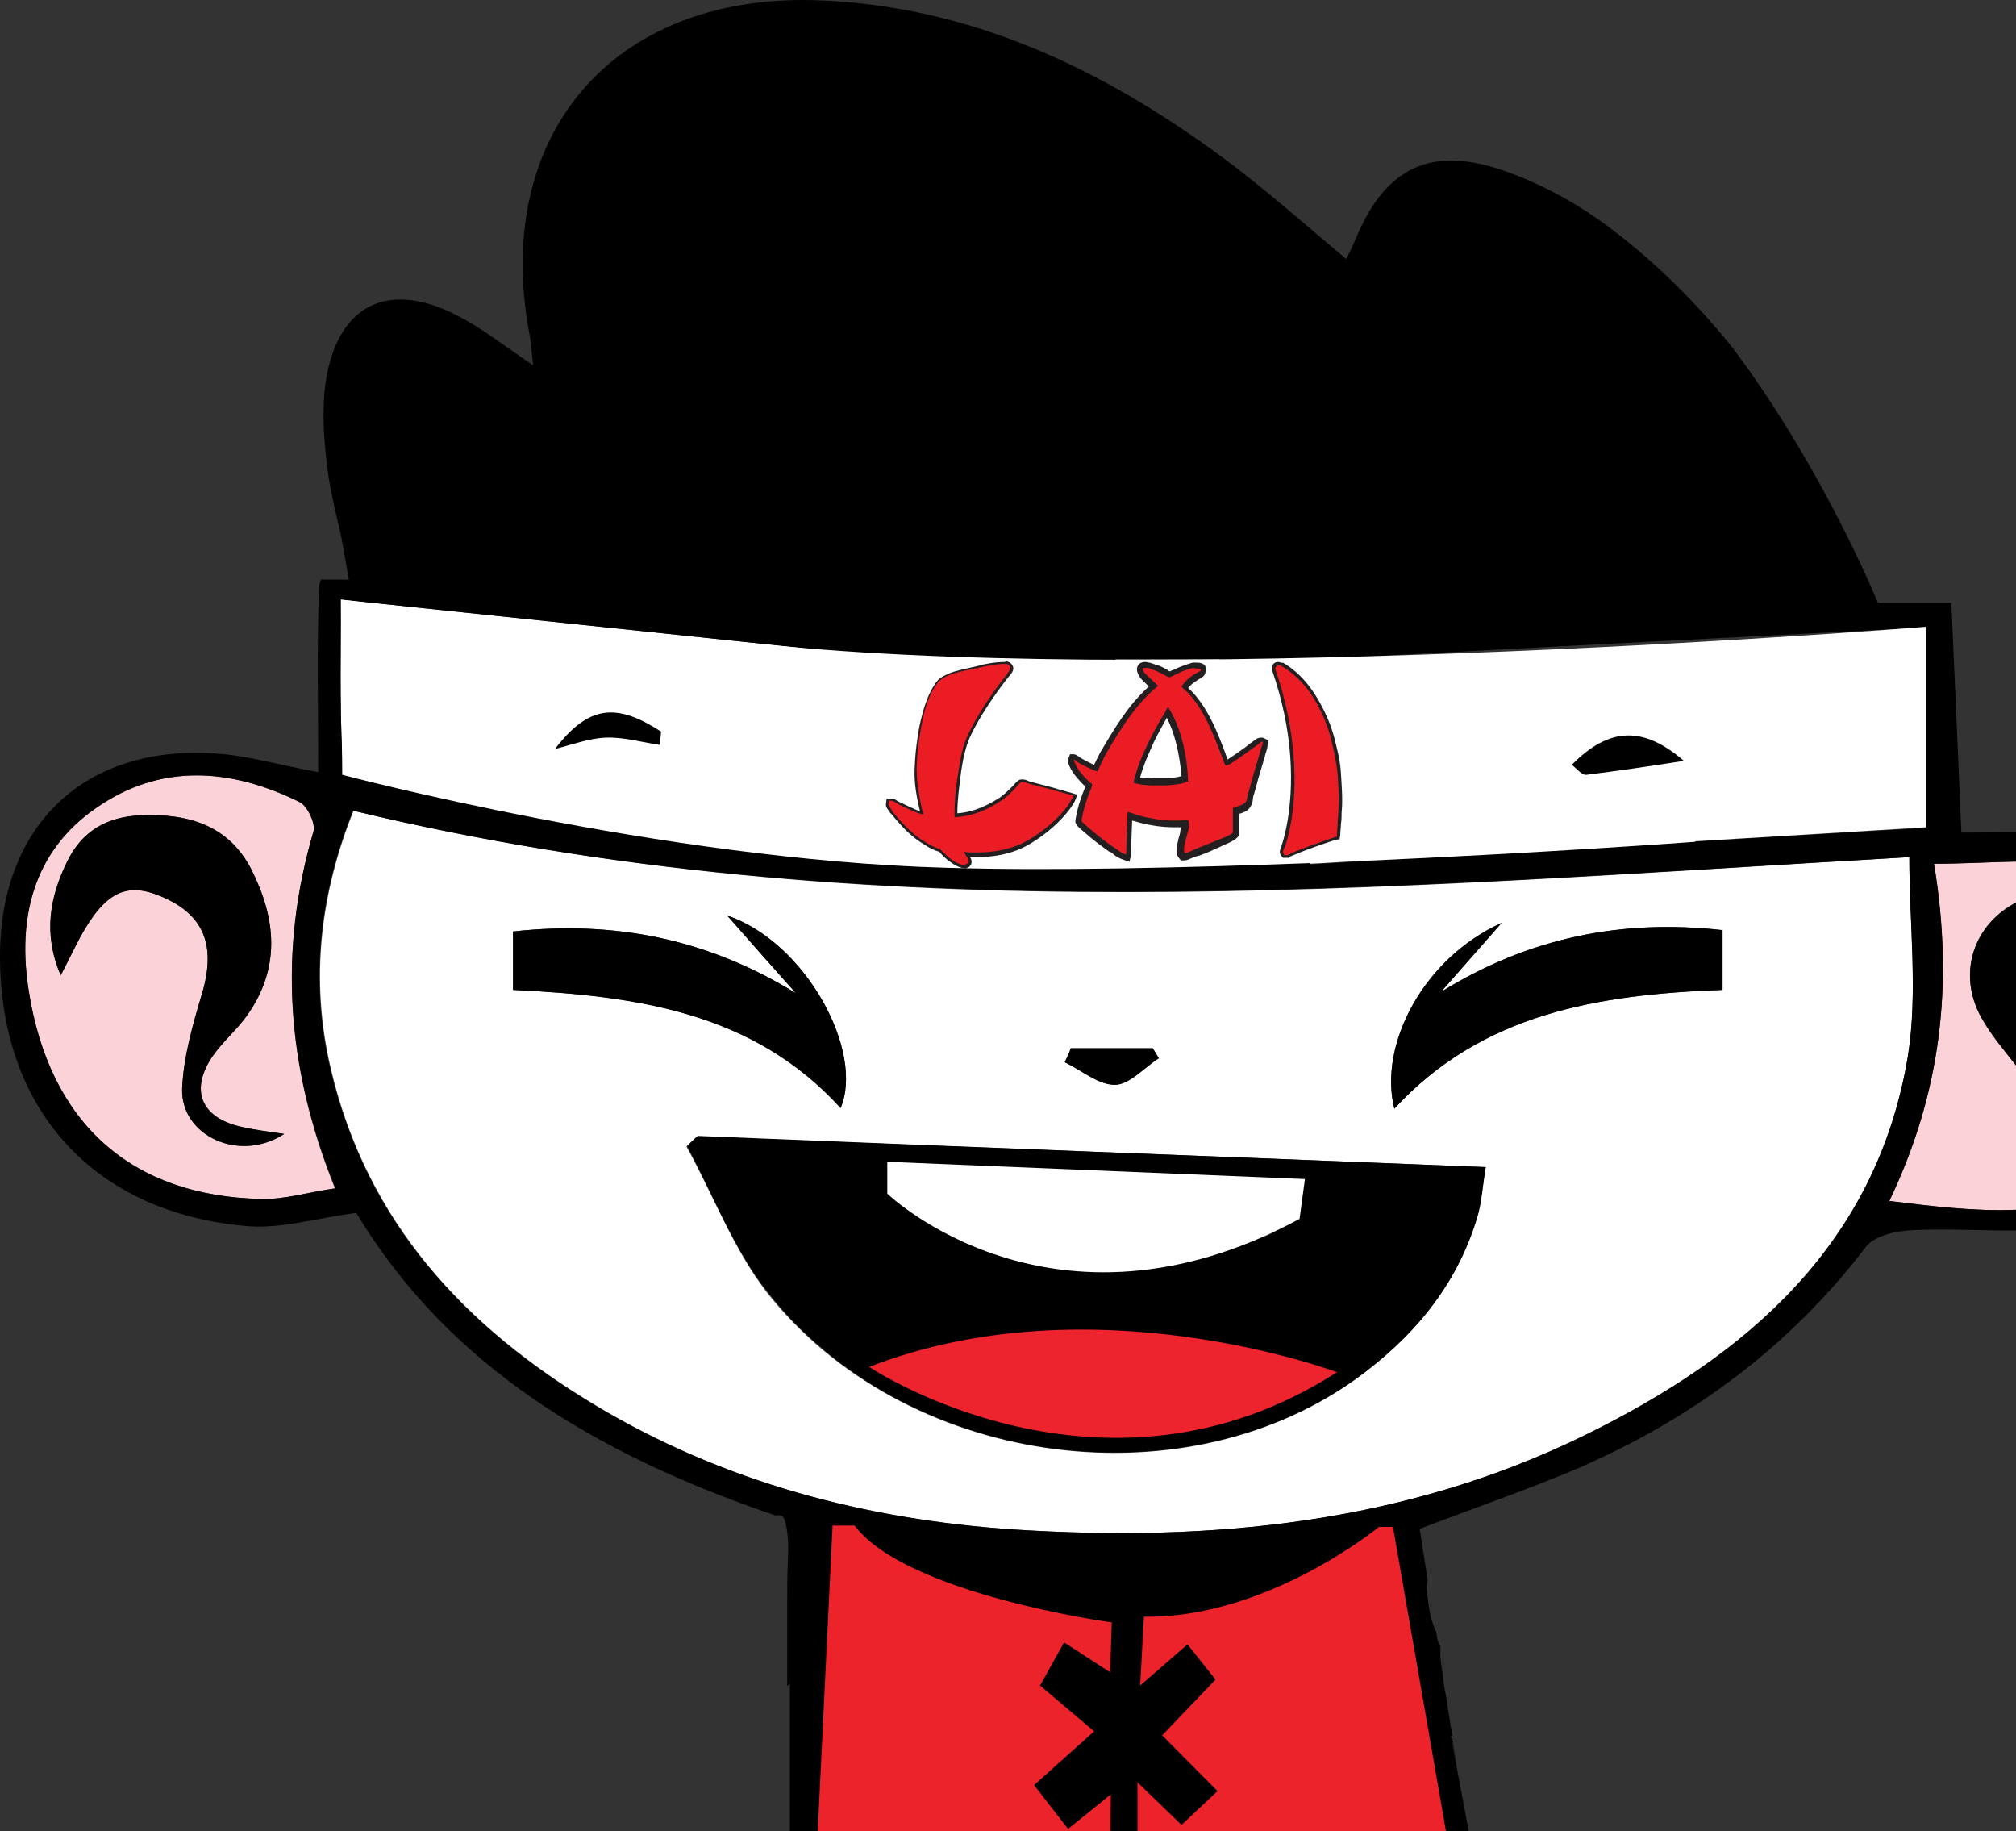<svg width="250" height="227" viewBox="0 0 250 227" fill="none" xmlns="http://www.w3.org/2000/svg">
<rect x="0" y="0" width="250" height="227" fill="#333333" stroke="none"/>
<path d="M41.53 147.327C38.056 147.821 35.243 148.726 32.43 148.644C16.298 148.315 6.122 139.262 3.558 122.803C2.151 113.915 4.054 105.604 11.913 100.172C19.938 94.576 28.625 95.234 37.146 99.431C38.139 99.925 39.131 102.065 38.883 103.052C34.581 117.701 35.408 132.103 41.53 147.327ZM7.529 120.911C8.356 119.347 9.1 117.783 9.928 116.22C12.989 110.624 15.636 109.307 19.938 111.117C25.315 113.339 26.805 117.207 25.067 123.132C23.909 127 22.751 131.033 22.585 134.983C22.42 140.826 29.7 144.2 35.243 140.579C33.092 140.25 31.603 140.085 30.197 139.756C24.902 138.686 23.413 135.148 26.474 130.786C27.715 129.058 29.369 127.659 30.61 125.931C34.829 120.005 34.25 113.915 31.189 107.825C28.376 102.312 23.33 100.83 17.456 101.077C13.237 101.242 10.176 103.052 8.356 106.756C6.205 111.117 5.295 115.726 7.529 120.911Z" fill="#FAD2D7"/>
<path d="M7.529 120.91C8.356 119.347 9.101 117.783 9.928 116.219C12.989 110.623 15.636 109.307 19.938 111.117C25.316 113.339 26.805 117.207 25.067 123.132C23.909 127 22.751 131.033 22.585 134.983C22.42 140.826 29.7 144.2 35.243 140.579C33.092 140.25 31.603 140.085 30.197 139.756C24.902 138.686 23.413 135.147 26.474 130.786C27.715 129.058 29.369 127.659 30.61 125.93C34.83 120.005 34.25 113.915 31.189 107.825C28.377 102.311 23.33 100.83 17.456 101.077C13.237 101.242 10.176 103.052 8.356 106.755C6.205 111.117 5.295 115.726 7.529 120.91Z" fill="black"/>
<path d="M236.773 106.262C236.773 114.656 237.848 122.968 236.607 130.868C232.802 154.322 216.752 168.066 196.566 177.941C174.229 188.887 150.238 191.191 125.832 189.627C107.384 188.393 89.845 183.784 73.878 174.238C57.663 164.527 45.502 151.524 41.034 132.514C38.387 121.322 39.794 110.623 43.847 100.501C107.715 115.973 171.665 110.047 236.773 106.262ZM184.239 144.694C151.065 143.377 118.718 142.143 86.453 140.908C86.039 141.32 85.626 141.731 85.129 142.143C88.439 148.15 90.92 154.816 95.057 160.165C111.934 181.645 146.101 186.582 167.942 171.111C175.056 166.008 180.517 159.589 183.081 151.113C183.66 149.22 183.826 147.245 184.239 144.694ZM186.225 114.409C176.546 118.771 170.92 129.469 172.905 137.452C183.826 125.601 198.221 123.297 213.608 122.721V115.314C201.116 113.915 189.617 116.219 178.697 122.968L186.225 114.409ZM63.62 122.721C78.842 123.461 93.402 125.437 104.24 137.369C107.218 130.374 99.938 116.796 90.176 113.504C93.568 117.372 96.132 120.252 98.697 123.132C87.859 116.466 76.36 114.08 63.62 115.479V122.721ZM132.037 131.691C134.105 132.679 136.174 134.489 138.242 134.489C140.062 134.489 141.882 132.349 143.702 131.197C143.454 130.786 143.206 130.374 142.957 129.963H132.782C132.616 130.539 132.285 131.115 132.037 131.691Z" fill="white"/>
<path d="M42.275 74.331C68.17 77.047 93.319 79.68 118.304 82.314C111.024 90.626 109.452 101.324 115.822 106.838C103.826 105.85 92.575 105.521 81.572 103.958C69.742 102.229 58.077 99.431 46.412 96.88C44.84 96.551 42.523 94.74 42.441 93.588C42.11 86.922 42.275 80.257 42.275 74.331ZM82.234 90.214C76.443 86.182 72.306 86.346 67.839 90.296C68.17 90.708 68.583 91.613 68.914 91.613C73.051 91.284 77.187 90.79 82.234 90.214Z" fill="white"/>
<path d="M239.833 107.085C246.452 107.085 252.491 106.344 258.282 107.249C267.465 108.731 274.58 116.302 275.738 124.367C276.979 132.843 272.594 141.402 264.404 146.093C254.973 151.442 244.963 150.208 234.291 148.891C240.661 135.559 242.315 122.145 239.833 107.085ZM250.754 146.751C255.469 145.928 257.455 143.624 257.041 139.921C256.628 136.547 255.552 133.255 254.559 130.045C253.484 126.507 251.085 122.885 255.304 119.923C258.861 117.454 265.728 118.935 268.706 122.639C269.451 123.626 270.112 124.696 270.857 125.766C271.436 125.601 271.932 125.519 272.512 125.354C271.932 122.803 271.933 120.005 270.692 117.783C267.3 111.529 257.372 108.648 250.754 111.529C244.632 114.244 242.481 120.91 245.955 126.589C247.114 128.564 248.603 130.292 250.009 132.103C255.304 138.851 255.304 139.262 250.754 146.751Z" fill="#FAD2D7"/>
<path d="M151.231 81.737H138.325C136.919 87.169 140.476 93.012 146.019 93.835C145.937 94.987 145.854 96.057 145.854 95.975C150.239 97.291 153.961 98.361 159.504 100.007C156.361 93.177 153.796 87.416 151.231 81.737Z" fill="white"/>
<path d="M126.825 106.92C124.508 101.982 122.192 97.127 119.958 92.271L121.034 91.202C122.523 91.531 124.012 91.86 126.328 92.354C127.321 89.062 128.314 85.688 129.472 81.737H120.951C120.454 87.91 119.462 94 119.544 100.089C119.793 107.332 120.372 107.496 126.825 106.92Z" fill="white"/>
<path d="M140.476 106.838H152.555C149.907 105.027 147.922 103.711 145.853 102.229C144.199 103.628 142.71 104.945 140.476 106.838Z" fill="white"/>
<path d="M184.239 144.694C183.825 147.245 183.742 149.22 183.163 151.031C180.599 159.507 175.139 165.926 168.024 171.028C146.183 186.5 111.933 181.645 95.139 160.083C90.92 154.734 88.438 148.068 85.211 142.06C85.625 141.649 86.039 141.237 86.535 140.826C118.717 142.143 150.981 143.377 184.239 144.694ZM159.834 146.257C144.115 145.599 128.479 145.023 112.678 144.365C111.023 147.986 111.933 150.29 115.325 151.607C129.141 157.038 143.122 157.861 157.186 153.17C158.924 152.594 159.834 149.796 161.157 147.986C160.744 147.41 160.33 146.834 159.834 146.257Z" fill="black"/>
<path d="M186.225 114.409C176.546 118.771 170.92 129.469 172.906 137.452C183.826 125.601 198.221 123.297 213.609 122.721V115.314C201.116 113.915 189.617 116.22 178.697 122.968L186.225 114.409Z" fill="black"/>
<path d="M63.62 122.721C78.842 123.462 93.403 125.437 104.24 137.369C107.219 130.374 99.938 116.796 90.176 113.504C93.568 117.372 96.133 120.252 98.698 123.132C87.86 116.466 76.361 114.08 63.62 115.479V122.721Z" fill="black"/>
<path d="M132.037 131.691C134.105 132.679 136.174 134.489 138.242 134.489C140.062 134.489 141.882 132.35 143.702 131.197C143.454 130.786 143.206 130.374 142.957 129.963H132.782C132.616 130.539 132.285 131.115 132.037 131.691Z" fill="black"/>
<path d="M208.149 93.177C203.598 88.897 198.966 88.98 194.25 93.424C194.664 93.835 195.077 94.74 195.491 94.658C199.627 94.329 203.764 93.753 208.149 93.177Z" fill="black"/>
<path d="M82.234 90.214C76.443 86.182 72.306 86.346 67.839 90.296C68.17 90.708 68.583 91.613 68.914 91.613C73.051 91.284 77.187 90.79 82.234 90.214Z" fill="black"/>
<path d="M250.754 146.751C255.47 145.928 257.455 143.624 257.042 139.921C256.628 136.547 255.553 133.255 254.56 130.045C253.484 126.506 251.085 122.885 255.304 119.923C258.862 117.454 265.728 118.935 268.707 122.639C269.451 123.626 270.113 124.696 270.858 125.766C271.437 125.601 271.933 125.519 272.512 125.354C271.933 122.803 271.933 120.005 270.692 117.783C267.3 111.529 257.373 108.648 250.754 111.529C244.632 114.244 242.481 120.91 245.956 126.589C247.114 128.564 248.603 130.292 250.01 132.103C255.304 138.851 255.304 139.262 250.754 146.751Z" fill="black"/>
<path d="M165.791 170.123C165.791 170.123 135.43 158.684 107.798 169.465C107.715 169.465 136.753 188.804 165.791 170.123Z" fill="#ED232D"/>
<path d="M161.82 146.175L110.031 144.036V147.986C110.031 147.986 130.465 167.655 161.158 151.113L161.82 146.175Z" fill="white"/>
<path d="M178.614 204.112C178.366 203.618 178.201 203.206 178.035 202.713L178.697 206.745C178.614 205.922 178.614 205.017 178.614 204.112Z" fill="black"/>
<path d="M180.103 215.468L179.855 213.904C179.855 214.398 179.938 214.974 180.103 215.468Z" fill="black"/>
<path d="M180.103 215.468L180.021 215.386L180.765 219.83L180.103 215.468Z" fill="black"/>
<path d="M279.13 125.272C278.055 113.092 267.052 103.628 253.567 103.217C250.34 103.135 247.031 103.217 243.226 103.217C242.812 93.588 242.398 84.124 241.985 74.743H232.884C232.884 74.743 226.018 57.872 214.684 42.894C210.465 37.709 205.749 32.936 200.289 28.739C195.822 25.283 190.61 22.402 185.232 20.757C176.711 18.206 171.499 21.415 168.107 29.645C167.776 30.385 167.445 31.126 166.949 32.113C161.82 27.834 156.939 23.472 151.727 19.605C136.587 8.412 120.041 0.594 100.931 0.018C75.946 -0.64 61.138 16.724 65.605 41.166C65.853 42.318 65.936 43.553 66.101 45.281C62.627 42.977 59.814 40.672 56.67 39.109C48.232 34.747 42.027 37.709 40.455 46.927C39.876 50.383 40.124 54.086 40.538 57.625C40.952 61.164 41.944 64.703 42.358 66.76L43.268 71.862H39.793C39.628 72.274 39.545 72.685 39.545 73.097C39.297 80.586 39.462 88.075 39.462 95.728C34.499 94.823 30.693 93.671 26.805 93.424C10.59 92.272 0.083 102.229 0 118.359C-0.082 137.452 11.583 150.455 30.776 152.018C34.912 152.347 39.132 151.031 44.178 150.372C55.595 169.3 73.795 180.246 95.967 187.817C96.05 187.817 96.132 187.817 96.215 187.899C96.629 187.735 97.125 187.899 97.29 188.393C97.787 190.039 97.787 191.767 97.704 193.413C97.621 195.306 97.621 197.199 97.621 199.091V209.049L97.952 208.72V237.441L139.814 247.481L140.558 240.815L184.488 239.745C183.329 233.326 182.088 226.743 180.765 219.748C180.517 218.266 180.186 216.785 179.937 215.221C180.02 215.221 180.02 215.304 180.103 215.304L179.276 210.037C179.276 209.872 179.193 209.79 179.193 209.625C179.027 208.802 178.945 208.062 178.862 207.239L178.117 202.383C178.035 202.136 177.869 201.807 177.786 201.56C177.29 200.244 177.125 198.845 176.959 197.363C176.876 196.869 176.959 196.376 177.042 195.882L176.049 189.545C182.916 186.912 189.451 184.69 195.822 181.974C209.968 175.802 221.964 166.914 231.395 154.569C232.471 153.17 235.201 152.594 237.186 152.512C244.053 152.183 251.085 153.088 257.786 152.018C270.857 150.125 280.206 137.863 279.13 125.272ZM238.841 77.788V102.641C213.36 104.122 187.879 105.686 162.399 107.167C163.391 105.11 164.55 104.287 165.625 103.217C166.618 102.229 167.445 100.995 168.273 99.843C167.776 99.678 167.363 99.596 166.866 99.431C166.204 97.95 165.212 96.551 164.881 94.987C163.722 89.885 164.632 83.795 156.773 82.067C184.488 80.586 211.292 79.187 238.841 77.788ZM138.324 81.738H151.23C153.795 87.499 156.442 93.177 159.503 100.007C154.043 98.362 150.237 97.292 145.853 95.975C145.853 96.139 145.936 94.987 146.018 93.835C140.475 92.93 136.918 87.169 138.324 81.738ZM152.554 106.838H140.475C142.709 104.945 144.281 103.546 145.853 102.229C147.921 103.711 149.907 105.027 152.554 106.838ZM121.034 81.738H129.555C128.397 85.688 127.404 89.144 126.411 92.354C124.012 91.86 122.523 91.531 121.117 91.202C120.786 91.531 120.455 91.86 120.041 92.272C120.289 88.733 120.703 85.276 121.034 81.738ZM119.958 92.354C122.275 97.209 124.509 102.065 126.825 106.92C120.372 107.496 119.793 107.414 119.628 100.09C119.628 97.538 119.793 94.905 119.958 92.354ZM42.275 74.331C68.17 77.047 93.32 79.68 118.304 82.314C111.024 90.626 109.452 101.324 115.822 106.838C103.826 105.85 92.575 105.521 81.572 103.958C69.742 102.229 58.077 99.431 46.412 96.88C44.84 96.551 42.523 94.74 42.441 93.588C42.11 86.922 42.275 80.256 42.275 74.331ZM32.431 148.644C16.298 148.315 6.122 139.262 3.558 122.803C2.151 113.915 4.054 105.604 11.914 100.172C19.938 94.576 28.625 95.234 37.146 99.431C38.139 99.925 39.132 102.065 38.883 103.052C34.581 117.701 35.409 132.103 41.613 147.327C38.139 147.821 35.243 148.726 32.431 148.644ZM196.483 177.941C174.146 188.887 150.155 191.191 125.749 189.627C107.301 188.393 89.762 183.784 73.795 174.238C57.58 164.527 45.419 151.525 40.952 132.514C38.304 121.322 39.711 110.624 43.764 100.501C107.714 115.89 171.664 109.965 236.773 106.262C236.773 114.656 237.848 122.968 236.607 130.868C232.719 154.24 216.669 168.066 196.483 177.941ZM264.404 146.093C254.973 151.442 244.963 150.208 234.291 148.891C240.661 135.559 242.316 122.145 239.834 107.085C246.452 107.085 252.491 106.344 258.282 107.249C267.465 108.731 274.58 116.302 275.738 124.367C276.979 132.926 272.677 141.402 264.404 146.093Z" fill="black"/>
<path d="M96.877 80.092C148.335 85.03 238.842 77.705 238.842 77.705V102.559C229.328 103.135 219.814 103.711 210.3 104.287L210.134 104.369C210.134 104.369 191.189 105.768 168.356 106.756C166.37 106.838 164.385 107.003 162.399 107.085C162.399 107.085 162.399 107.003 162.482 107.003C147.012 107.579 130.466 107.99 117.146 107.579C82.069 106.591 42.441 96.057 42.441 96.057L42.276 74.331C42.276 74.331 67.177 77.294 96.877 80.092Z" fill="white"/>
<path d="M196.732 96.057C200.703 95.563 204.591 94.987 208.81 94.329C203.764 89.967 199.544 90.132 194.912 94.823C195.491 95.234 196.153 96.139 196.732 96.057Z" fill="black"/>
<path d="M75.119 91.449C77.353 91.366 79.586 92.025 81.82 92.354C81.903 91.778 81.903 91.284 81.986 90.708C76.525 87.169 73.051 87.334 68.832 92.848C70.9 92.354 72.968 91.531 75.119 91.449Z" fill="black"/>
<path d="M124.509 82.808C124.592 82.808 124.757 82.808 124.84 82.808C125.253 82.89 124.84 83.137 124.674 83.466C124.674 83.466 121.531 87.251 119.628 91.202C119.049 92.518 118.718 93.917 118.47 95.563C118.139 97.456 117.808 100.007 117.973 101.818C120.538 101.736 122.523 100.83 124.095 99.76C124.757 99.349 125.502 98.691 126.081 98.032C126.163 97.95 126.494 97.456 126.66 97.456C126.743 97.456 126.825 97.456 127.239 97.621L130.383 98.444C131.045 98.608 131.706 98.773 132.451 98.938C132.451 99.02 132.12 99.431 131.955 99.678C130.714 101.324 129.059 102.723 127.239 103.875C125.088 105.11 122.689 105.439 121.034 105.439C119.711 105.439 118.883 105.274 118.883 105.274C118.801 105.274 119.462 106.426 119.462 106.426C119.545 106.509 119.711 106.756 119.711 106.838C119.214 106.756 118.883 106.509 118.552 106.262C117.973 105.85 117.477 105.357 116.98 104.78C116.319 104.616 115.822 104.287 115.243 103.958C113.671 103.052 112.43 101.736 111.272 100.337C111.189 100.172 111.024 100.09 110.941 99.925C110.941 99.925 110.693 99.596 110.693 99.514C110.693 99.514 110.776 99.513 111.024 99.678C111.355 99.925 114.002 101.242 114.829 101.242C114.995 101.242 115.078 101.242 115.078 101.159C114.499 98.938 114.168 96.962 114.25 95.07C114.333 92.354 114.829 89.967 114.829 89.967C115.16 88.157 115.657 86.346 116.567 85.029C116.815 84.618 116.98 84.453 117.477 84.207C117.642 84.124 117.725 84.042 117.89 84.042C119.049 83.63 120.538 83.384 121.862 83.054C121.696 83.137 123.351 82.808 124.509 82.808ZM124.509 82.067C123.351 82.067 121.696 82.396 121.613 82.478C121.282 82.561 120.869 82.643 120.538 82.725C119.545 82.972 118.47 83.137 117.56 83.548C117.394 83.63 117.229 83.713 117.063 83.795C116.401 84.124 116.153 84.453 115.905 84.865C115.078 86.099 114.499 87.745 114.002 90.132C114.002 90.214 113.506 92.518 113.423 95.317C113.34 97.045 113.671 98.855 114.085 100.583C113.175 100.254 111.769 99.513 111.355 99.349C111.024 99.102 110.858 99.02 110.61 99.02H109.948L109.866 99.678V99.76V99.843C109.866 99.925 109.866 100.09 110.279 100.583C110.279 100.666 110.362 100.666 110.362 100.748C110.445 100.83 110.528 100.913 110.61 100.995C111.934 102.641 113.175 103.875 114.747 104.78C114.829 104.863 114.912 104.863 114.995 104.945C115.409 105.192 115.905 105.439 116.484 105.603C116.898 106.097 117.394 106.591 118.056 107.002C118.387 107.249 118.966 107.579 119.628 107.661H119.793L119.959 107.579C120.207 107.496 120.372 107.332 120.455 107.085C120.538 106.756 120.455 106.509 120.29 106.262C120.538 106.262 120.786 106.262 121.117 106.262C122.854 106.262 125.419 106.015 127.735 104.616C129.804 103.381 131.541 101.818 132.699 100.254C132.865 100.007 133.195 99.513 133.278 99.349L133.609 98.526L132.782 98.279C132.616 98.197 132.368 98.197 132.203 98.115C131.706 97.95 131.21 97.868 130.796 97.703L127.653 96.88C127.322 96.716 127.073 96.633 126.825 96.633C126.743 96.633 126.66 96.633 126.577 96.633C126.246 96.716 125.998 96.962 125.667 97.374L125.584 97.456C125.005 98.032 124.426 98.608 123.764 99.02C122.689 99.678 120.951 100.666 118.718 100.83C118.718 99.02 119.049 96.798 119.214 95.481C119.462 93.835 119.793 92.518 120.29 91.366C122.11 87.498 125.171 83.795 125.171 83.795L125.253 83.713C125.419 83.466 125.833 83.054 125.584 82.561C125.502 82.396 125.336 82.067 124.757 81.985C124.757 82.067 124.592 82.067 124.509 82.067Z" fill="#231F20"/>
<path d="M158.51 82.807C158.51 82.807 158.593 82.807 158.676 82.89C161.075 84.371 162.73 86.675 163.888 89.473C164.219 90.214 164.467 90.955 164.632 91.695C164.963 92.93 165.294 94.411 165.46 95.975C165.542 97.291 165.708 99.102 165.542 100.666C165.46 101.489 165.377 102.394 165.294 103.381C165.211 103.381 162.399 104.287 159.999 105.356C159.42 105.603 159.42 105.686 159.42 105.686C159.338 105.686 159.503 105.356 159.586 105.11C159.586 105.11 161.24 100.83 160.744 93.67C160.496 90.626 159.834 86.922 158.51 82.807C158.51 82.89 158.51 82.807 158.51 82.807ZM158.51 82.067C158.262 82.067 158.014 82.149 157.848 82.396C157.683 82.561 157.683 82.89 157.766 83.137C159.007 86.758 159.751 90.296 159.999 93.753C160.496 100.666 158.924 104.78 158.924 104.863C158.924 104.863 158.924 104.945 158.841 105.027C158.759 105.356 158.593 105.686 158.841 106.015L159.089 106.344H159.503H159.834L159.999 106.179C160.082 106.179 160.165 106.097 160.413 106.015C162.73 105.027 165.377 104.204 165.625 104.122L166.121 104.04L166.204 103.464C166.204 103.052 166.287 102.558 166.287 102.147C166.37 101.653 166.37 101.242 166.37 100.748C166.535 99.102 166.37 97.291 166.287 95.892C166.204 94.246 165.791 92.765 165.46 91.448C165.211 90.543 164.963 89.802 164.632 89.062C163.226 85.852 161.489 83.548 159.089 82.149C158.924 82.231 158.759 82.067 158.51 82.067Z" fill="#231F20"/>
<path fill-rule="evenodd" clip-rule="evenodd" d="M139.4 106.426C138.904 106.262 138.573 106.097 138.242 105.85C138.076 105.768 137.911 105.603 137.745 105.521C136.587 104.698 135.594 103.957 134.684 103.135C133.609 102.229 133.609 102.065 133.609 101.9C133.94 100.007 134.436 98.691 134.767 98.032C134.85 97.868 134.933 97.703 134.933 97.621L134.85 97.538L134.767 97.456C134.105 96.798 133.526 96.139 133.03 95.316C132.864 94.987 132.616 94.576 132.782 94.247L132.864 94.082H133.113C133.278 94.082 133.526 94.164 133.692 94.411C133.857 94.576 135.181 95.234 135.843 95.481C136.174 94.74 136.753 93.588 136.753 93.506C138.407 90.626 140.31 87.581 142.957 85.276C142.875 85.194 142.709 85.112 142.626 84.947C142.296 84.618 141.965 84.371 141.634 83.96C141.468 83.795 141.055 83.301 141.22 82.89C141.303 82.643 141.551 82.561 141.882 82.561C142.047 82.561 142.213 82.561 142.296 82.561C142.544 82.643 142.792 82.643 142.957 82.725H143.04C143.536 82.89 143.95 83.137 144.364 83.383L144.447 83.466C144.529 83.466 144.529 83.548 144.612 83.548C144.695 83.548 144.777 83.63 144.86 83.63C144.943 83.63 145.026 83.548 145.191 83.466C145.439 83.383 145.605 83.301 145.77 83.219C146.846 82.725 147.756 82.478 147.756 82.478C147.921 82.478 148.087 82.478 148.169 82.478C148.831 82.478 148.997 82.808 148.997 82.972C148.997 83.301 148.666 83.466 148.418 83.63C147.756 84.042 147.177 84.536 146.763 85.029C146.846 85.112 146.928 85.194 147.011 85.276C147.177 85.441 147.342 85.523 147.425 85.688C148.748 87.169 149.741 89.062 150.32 90.379C150.899 91.613 151.396 93.012 151.892 94.411C151.975 94.411 152.058 94.329 152.058 94.329H152.14C152.968 93.835 153.712 93.259 154.457 92.765C154.87 92.436 155.367 92.107 155.78 91.778C155.863 91.695 156.029 91.613 156.194 91.613C156.277 91.613 156.36 91.613 156.442 91.695L156.69 91.778V92.025C156.69 92.272 156.608 92.518 156.525 92.765C156.525 92.847 156.442 92.93 156.442 93.012C156.36 93.259 156.36 93.424 156.277 93.671L156.194 93.917L155.532 96.139C155.367 96.715 155.201 97.291 155.036 97.95L154.953 98.197C154.87 98.361 154.87 98.526 154.87 98.691C154.788 99.02 154.705 99.267 154.622 99.596C154.374 100.09 153.795 100.254 153.299 100.419C153.216 100.419 153.133 100.501 152.968 100.501V103.381V103.464C152.885 103.711 152.306 104.04 151.313 104.451C150.982 104.616 150.569 104.78 150.238 104.863C149.576 105.11 148.914 105.356 148.252 105.686C148.087 105.768 147.921 105.85 147.756 105.85L147.508 105.933C147.425 105.933 147.425 105.933 147.342 106.015C147.094 106.097 146.846 106.179 146.597 106.262H146.432L146.267 106.097C145.853 105.686 146.101 104.863 146.267 104.287V104.204C146.349 103.957 146.432 103.628 146.515 103.299C146.597 102.97 146.68 102.476 146.68 102.147C146.349 102.147 145.936 102.229 145.357 102.229C144.281 102.229 142.626 102.147 140.724 101.489C140.558 101.406 140.31 101.324 140.145 101.324C140.062 101.324 139.979 101.242 139.896 101.242C139.731 105.933 139.731 106.015 139.731 106.015L139.648 106.426H139.4ZM140.972 96.715C141.634 96.88 142.378 96.962 143.04 96.962C143.288 96.962 143.619 96.962 143.867 96.962C144.116 96.962 144.446 96.962 144.695 96.962C145.439 96.88 146.267 96.798 147.011 96.633C146.846 93.341 146.101 90.543 144.86 88.321C144.86 88.321 144.86 88.404 144.777 88.404C144.033 89.556 143.371 90.79 142.792 92.025C142.047 93.424 141.303 94.905 140.972 96.715Z" fill="#EC1C24"/>
<path fill-rule="evenodd" clip-rule="evenodd" d="M119.545 107.248C118.966 107.166 118.552 106.919 118.139 106.672C117.56 106.261 116.981 105.685 116.567 105.273C115.988 105.109 115.574 104.862 115.078 104.615C114.995 104.533 114.912 104.533 114.83 104.45C113.258 103.545 112.1 102.311 110.776 100.747C110.693 100.665 110.61 100.582 110.61 100.5C110.61 100.418 110.528 100.418 110.528 100.336C110.197 99.924 110.197 99.76 110.197 99.76V99.677V99.266H110.528C110.61 99.266 110.693 99.266 111.107 99.513C111.438 99.76 113.671 100.829 114.499 100.994C113.92 98.69 113.671 96.879 113.671 95.151C113.754 92.435 114.251 90.049 114.251 90.049C114.664 87.744 115.243 86.098 116.071 84.946C116.319 84.535 116.567 84.288 117.146 83.959C117.312 83.876 117.477 83.794 117.642 83.712C118.47 83.383 119.545 83.136 120.538 82.971C120.952 82.889 121.283 82.807 121.613 82.724C121.696 82.724 123.351 82.313 124.426 82.313C124.592 82.313 124.674 82.313 124.757 82.313C125.088 82.313 125.171 82.477 125.254 82.642C125.336 82.971 125.171 83.218 125.005 83.383C124.923 83.465 124.923 83.465 124.923 83.547C124.84 83.629 121.779 87.333 119.959 91.283C119.38 92.517 119.132 93.834 118.883 95.48C118.635 96.879 118.304 99.348 118.387 101.323C120.952 101.159 122.772 100.171 124.013 99.348C124.674 98.936 125.336 98.361 125.915 97.702C125.915 97.702 125.915 97.62 125.998 97.62C126.329 97.208 126.495 97.044 126.66 96.961C126.66 96.961 126.743 96.961 126.825 96.961C126.908 96.961 127.074 96.961 127.487 97.126L130.631 97.949C131.127 98.114 131.541 98.196 132.12 98.361C132.286 98.443 132.534 98.443 132.699 98.525L133.113 98.607L132.947 99.019C132.865 99.101 132.617 99.595 132.451 99.842C131.293 101.405 129.638 102.887 127.57 104.121C125.336 105.438 122.854 105.685 121.117 105.685C120.455 105.685 119.959 105.685 119.545 105.602C119.628 105.767 119.711 105.932 119.793 106.096C119.793 106.096 119.793 106.096 119.876 106.179C120.042 106.343 120.124 106.59 120.124 106.837L120.042 107.002L119.876 107.084L119.545 107.248Z" fill="#EC1C24"/>
<path fill-rule="evenodd" clip-rule="evenodd" d="M159.255 106.015L159.173 105.85C159.007 105.686 159.09 105.521 159.255 105.192C159.255 105.11 159.338 105.027 159.338 105.027C159.338 104.945 160.993 100.748 160.413 93.753C160.165 90.296 159.421 86.675 158.18 83.054C158.097 82.89 158.18 82.725 158.263 82.643C158.345 82.561 158.428 82.478 158.593 82.478C158.676 82.478 158.842 82.478 158.924 82.561C161.241 83.96 162.978 86.099 164.302 89.309C164.55 89.967 164.881 90.79 165.046 91.613C165.377 92.847 165.708 94.329 165.874 95.975C165.956 97.291 166.122 99.102 165.956 100.748C165.956 101.159 165.874 101.653 165.874 102.147C165.874 102.558 165.791 103.052 165.791 103.464V103.711L165.543 103.793C165.543 103.793 162.73 104.698 160.331 105.686C160 105.85 159.834 105.933 159.834 105.933L159.752 106.015H159.255Z" fill="#EC1C24"/>
<path d="M148.418 82.89C148.666 82.89 148.915 82.89 148.915 83.054C148.915 83.219 148.584 83.301 148.501 83.383C147.674 83.795 147.012 84.371 146.515 85.112C146.764 85.441 147.177 85.688 147.425 86.017C148.584 87.251 149.494 88.897 150.238 90.626C150.817 91.86 151.314 93.259 151.81 94.576C151.893 94.823 151.976 94.905 152.058 94.905C152.224 94.905 152.472 94.74 152.637 94.658C153.878 93.835 155.037 93.012 156.277 92.107C156.36 92.025 156.443 91.942 156.526 91.942C156.526 91.942 156.526 91.942 156.608 91.942C156.608 92.271 156.443 92.518 156.36 92.847C156.277 93.177 156.195 93.506 156.112 93.753L155.45 95.975C155.285 96.633 155.037 97.374 154.871 98.032C154.706 98.444 154.706 98.937 154.54 99.349C154.209 99.843 153.465 99.925 152.886 100.172C152.886 101.077 152.886 102.312 152.886 103.217C152.803 103.381 151.976 103.793 151.479 103.957C150.486 104.369 149.411 104.78 148.418 105.192C148.17 105.274 147.922 105.439 147.674 105.521C147.425 105.603 147.177 105.768 146.929 105.768C146.681 105.439 146.929 104.616 147.012 104.204C147.094 103.957 147.177 103.628 147.26 103.299C147.425 102.888 147.508 102.147 147.343 101.653C147.343 101.653 146.681 101.735 145.688 101.735C144.53 101.735 142.958 101.571 141.138 101.077C140.724 100.912 140.228 100.748 139.814 100.666C139.814 100.666 139.649 105.768 139.649 105.933C138.987 105.768 138.656 105.356 138.077 105.027C137.001 104.287 136.091 103.546 135.016 102.641C135.016 102.641 134.106 101.9 134.106 101.735C134.602 98.937 135.512 97.538 135.43 97.291C135.43 97.209 135.264 97.045 135.099 96.962C134.437 96.304 133.858 95.728 133.444 94.905C133.361 94.658 133.113 94.329 133.196 94.164C133.196 94.164 133.279 94.164 133.527 94.411C133.775 94.658 135.678 95.563 136.091 95.646C136.091 95.646 137.084 93.506 137.167 93.424C138.987 90.296 140.89 87.251 143.62 85.029C143.123 84.536 142.544 84.042 142.048 83.548C141.883 83.383 141.634 83.054 141.717 82.89C141.717 82.807 141.883 82.807 142.048 82.807C142.131 82.807 142.296 82.807 142.379 82.807C142.627 82.89 142.875 82.972 143.041 83.054C143.537 83.219 143.951 83.466 144.447 83.713C144.613 83.795 144.861 83.96 145.026 83.96C145.109 83.96 145.44 83.795 145.605 83.713C145.771 83.63 145.936 83.548 146.102 83.466C147.094 82.972 148.005 82.807 148.005 82.807C148.17 82.89 148.335 82.89 148.418 82.89ZM143.868 97.374C144.116 97.374 144.447 97.374 144.695 97.374C145.688 97.291 146.598 97.209 147.343 96.88C147.177 93.177 146.35 90.049 144.861 87.663C144.695 87.828 144.613 87.992 144.53 88.239C143.785 89.391 143.123 90.626 142.462 91.942C141.717 93.506 140.972 95.152 140.559 97.045C141.303 97.291 142.213 97.374 143.041 97.374C143.289 97.374 143.537 97.374 143.868 97.374ZM148.418 82.149C148.253 82.149 148.087 82.149 147.922 82.149C147.922 82.149 146.929 82.396 145.854 82.89C145.688 82.972 145.523 83.054 145.274 83.137C145.192 83.137 145.192 83.219 145.109 83.219C145.109 83.219 145.109 83.219 145.026 83.219C144.944 83.219 144.861 83.137 144.861 83.137L144.778 83.054C144.364 82.807 143.868 82.561 143.372 82.396H143.289C143.041 82.314 142.875 82.231 142.544 82.149C142.379 82.149 142.213 82.067 142.048 82.067C141.386 82.067 141.138 82.396 141.055 82.643C140.807 83.219 141.303 83.877 141.469 84.124C141.8 84.453 142.131 84.782 142.462 85.112C139.897 87.416 138.16 90.379 136.505 93.177C136.505 93.177 136.422 93.259 135.678 94.823C135.099 94.576 134.189 94.082 133.94 93.917C133.61 93.671 133.361 93.506 133.113 93.506H132.7L132.534 93.917C132.286 94.411 132.617 94.987 132.782 95.316C133.279 96.222 133.94 96.88 134.602 97.538C134.602 97.621 134.52 97.621 134.52 97.703C134.271 98.361 133.692 99.678 133.361 101.653C133.279 102.147 133.61 102.476 134.52 103.217C135.43 104.04 136.422 104.78 137.581 105.603H137.663C137.829 105.686 137.994 105.768 138.077 105.933C138.408 106.179 138.822 106.426 139.318 106.591L140.062 106.838L140.228 106.097C140.228 106.015 140.228 105.933 140.393 101.735C140.476 101.735 140.642 101.818 140.724 101.818C142.627 102.394 144.364 102.558 145.44 102.558C145.854 102.558 146.184 102.558 146.433 102.558C146.433 102.805 146.35 102.97 146.35 103.217C146.267 103.546 146.184 103.875 146.102 104.122V104.204C145.936 104.78 145.688 105.768 146.184 106.344L146.433 106.673H146.846C147.177 106.673 147.508 106.509 147.674 106.426C147.756 106.426 147.756 106.426 147.839 106.344C147.922 106.344 148.005 106.262 148.17 106.262C148.335 106.179 148.501 106.097 148.666 106.097C149.328 105.85 149.99 105.603 150.652 105.274C151.066 105.11 151.396 104.945 151.727 104.78C153.382 104.122 153.547 103.711 153.63 103.546V103.464V103.381C153.63 102.888 153.63 102.394 153.63 101.9C153.63 101.571 153.63 101.242 153.63 100.912C154.127 100.748 154.788 100.583 155.119 99.925C155.285 99.596 155.367 99.267 155.367 99.02C155.367 98.855 155.45 98.691 155.45 98.608L155.533 98.361C155.698 97.785 155.864 97.209 156.029 96.551L156.691 94.329C156.691 94.246 156.774 94.164 156.774 94.082C156.857 93.835 156.857 93.671 156.939 93.424C156.939 93.341 157.022 93.259 157.022 93.177C157.105 92.93 157.188 92.683 157.188 92.354L157.27 91.778L156.774 91.531C156.691 91.448 156.526 91.448 156.36 91.448C156.029 91.448 155.781 91.613 155.698 91.695C155.202 92.025 154.788 92.354 154.375 92.683C153.713 93.177 152.968 93.671 152.224 94.164C151.81 92.93 151.314 91.695 150.817 90.543C150.238 89.227 149.245 87.251 147.839 85.77C147.674 85.606 147.508 85.441 147.343 85.276C147.674 84.865 148.17 84.536 148.666 84.207C148.997 84.042 149.494 83.795 149.494 83.219C149.659 82.89 149.576 82.149 148.418 82.149ZM141.386 96.386C141.8 94.823 142.462 93.424 143.041 92.107C143.537 91.037 144.116 90.049 144.695 88.98C145.688 90.955 146.267 93.424 146.515 96.222C145.936 96.386 145.192 96.469 144.613 96.469C144.364 96.469 144.116 96.469 143.868 96.469C143.62 96.469 143.372 96.469 143.123 96.469C142.544 96.551 141.883 96.469 141.386 96.386Z" fill="#231F20"/>
<path d="M171.003 189.298C171.003 189.298 156.691 201.067 141.055 200.408V238.017L181.096 237.277L172.74 189.298H171.003Z" fill="#ED232C"/>
<path d="M137.91 201.149C137.91 201.149 112.429 197.692 105.976 189.133H103.246L101.013 235.137L137.579 244.272L137.91 201.149Z" fill="#ED232C"/>
<path d="M141.883 199.914L141.386 208.967L147.26 203.864L150.735 208.226L144.117 215.139L150.983 222.052L146.516 226.249L140.394 220.324L132.452 226.743L128.232 221.311L135.678 214.645L128.977 208.967L131.955 203.618L137.664 207.321L138.16 192.014L142.876 191.767L141.883 199.914Z" fill="black"/>
</svg>
